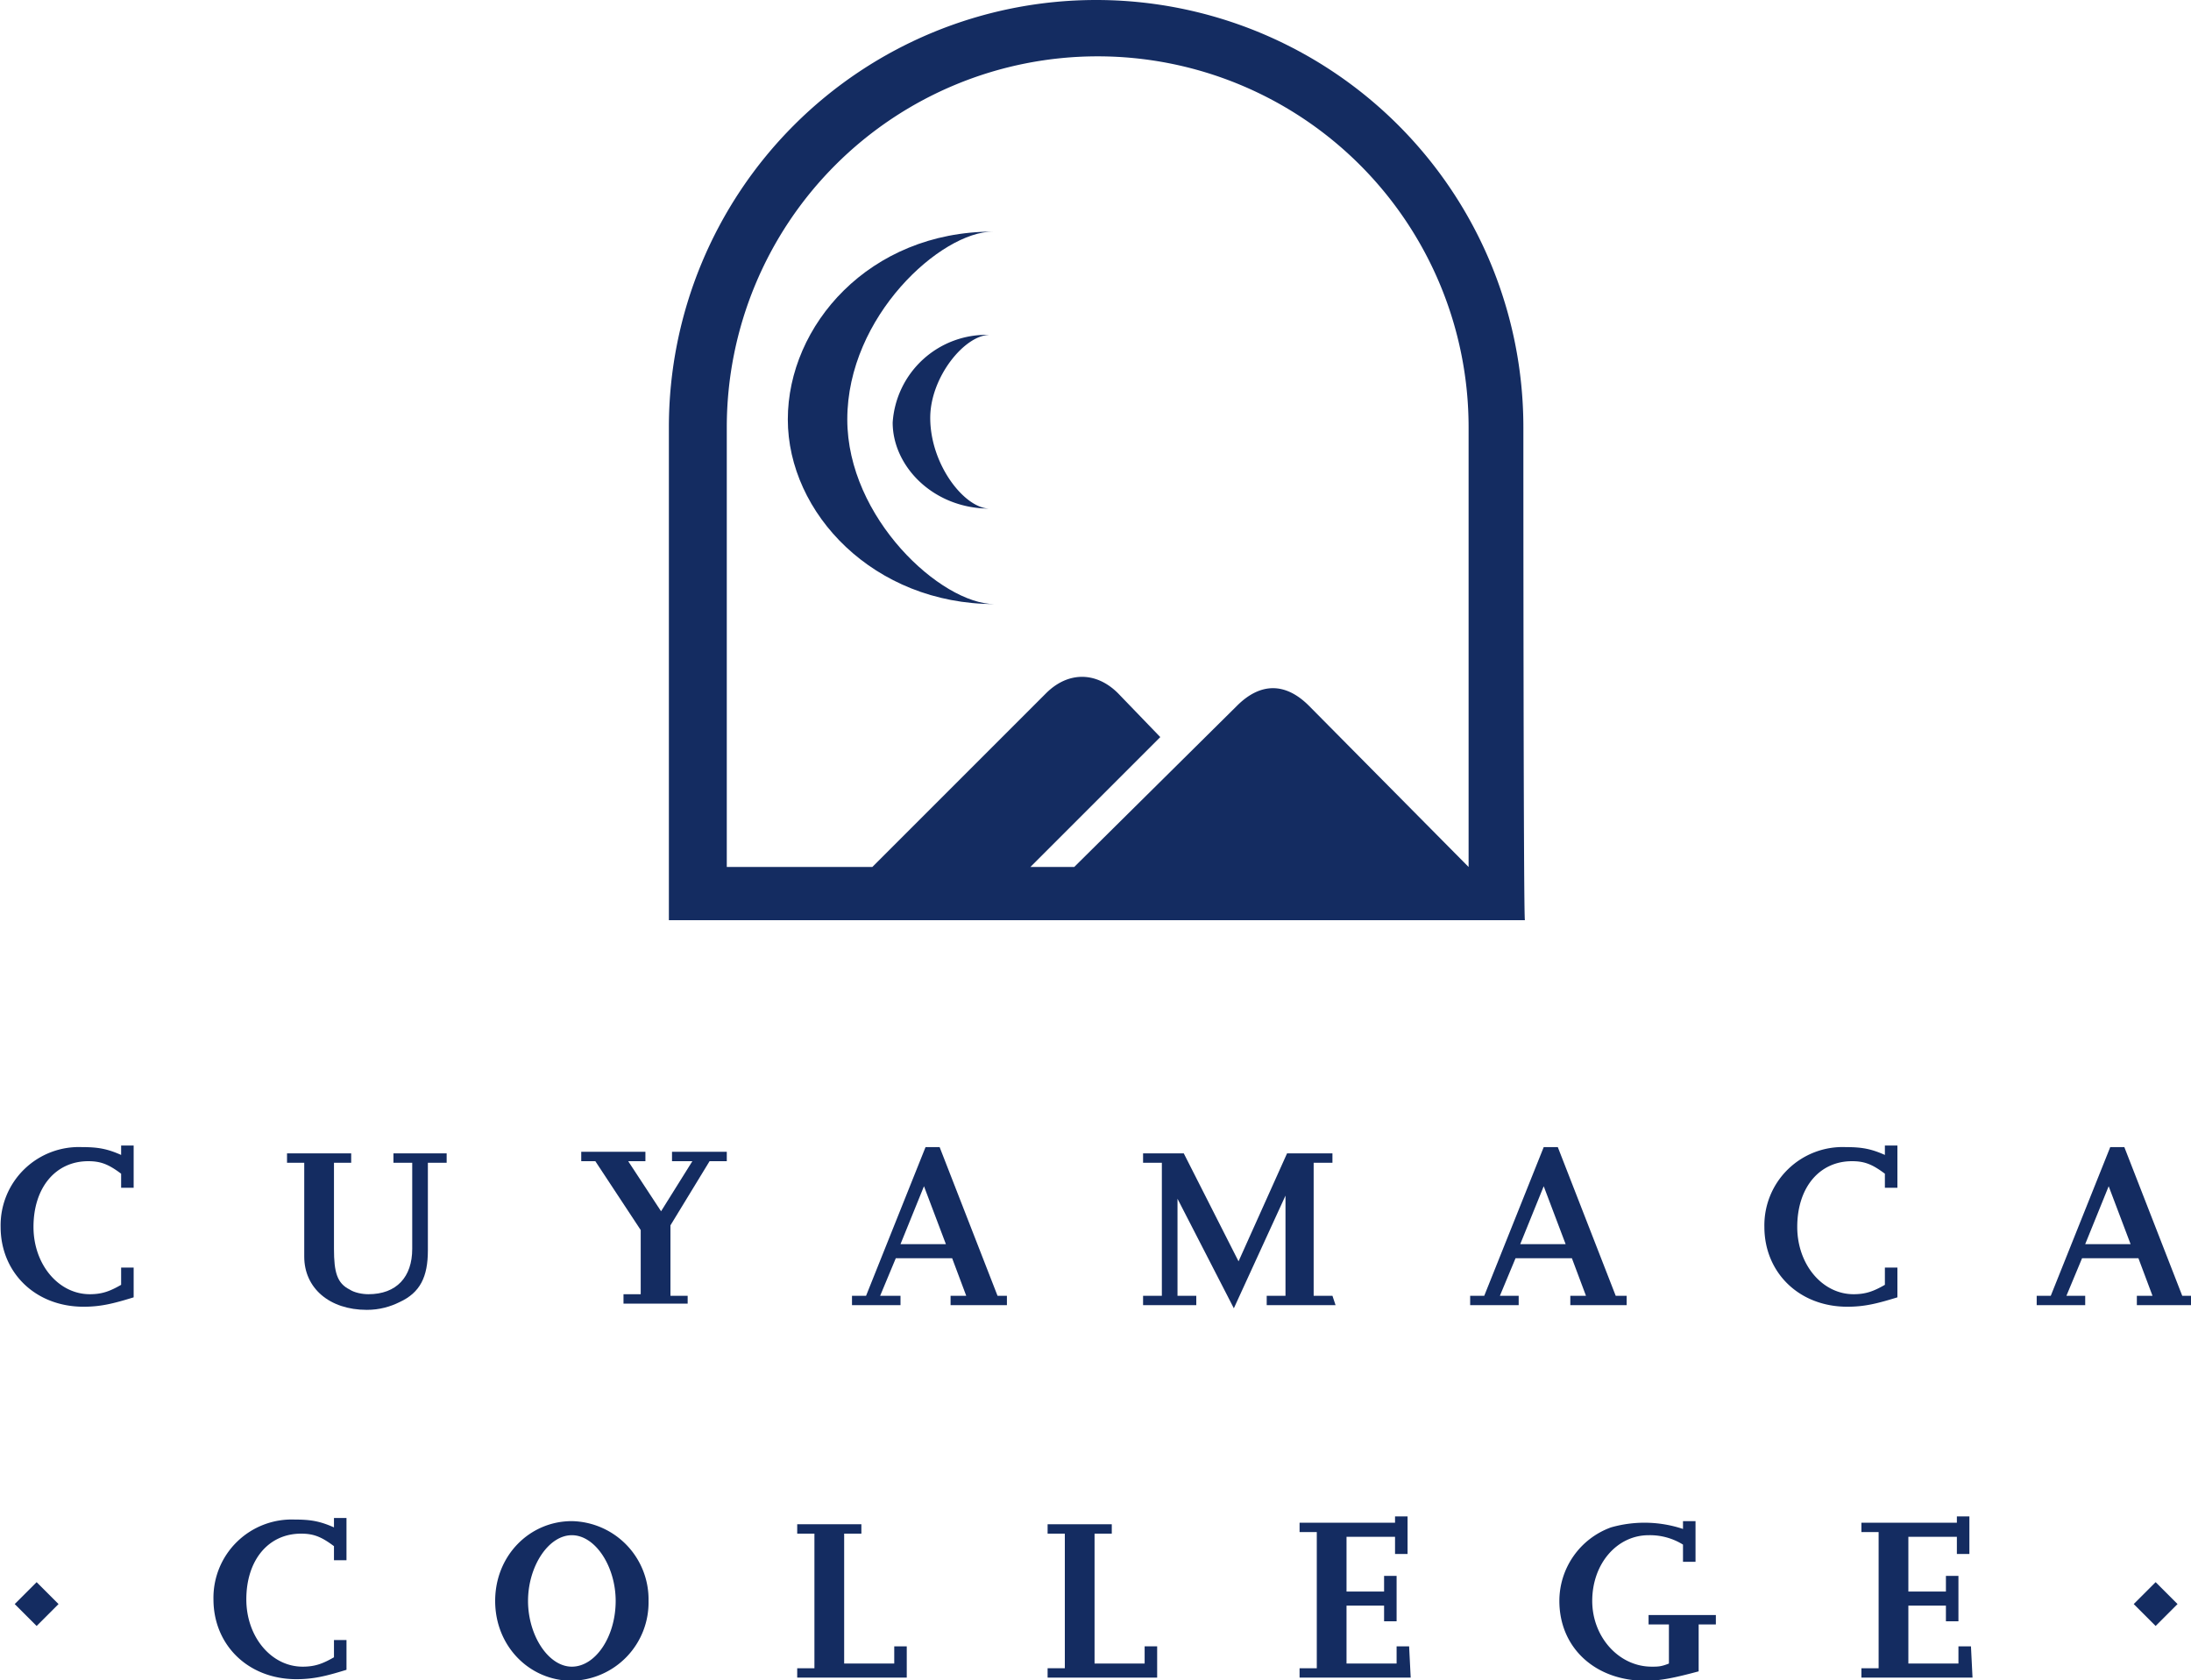 <svg xmlns="http://www.w3.org/2000/svg" viewBox="0 0 175 134.2">
  <style>
    .st0 {
      fill: #142c61;
    }
  </style>
  <g id="g3074_1_" transform="matrix(1.25 0 0 -1.25 -539.7 182)">
    <g id="g4083_1_">
      <path
        id="path3240_1_"
        d="M440.3 64.6h-.8v-1.1c-.7-.4-1.2-.6-2-.6-2 0-3.6 1.9-3.6 4.3 0 2.5 1.4 4.2 3.5 4.2.8 0 1.3-.2 2.1-.8v-.9h.8v2.7h-.8v-.6c-.9.4-1.5.5-2.5.5a5 5 0 01-5.2-5.1c0-2.9 2.2-5.1 5.3-5.1 1.1 0 1.9.2 3.2.6v1.9"
        class="st0"
      />
      <path
        id="path3242_1_"
        d="M460.3 71.9h-3.4v-.6h1.2v-5.5c0-1.8-1-2.9-2.8-2.9-.4 0-.9.1-1.2.3-.8.4-1 1.1-1 2.6v5.5h1.1v.6h-4.1v-.6h1.1v-6c0-2 1.6-3.4 4-3.4.8 0 1.5.2 2.1.5 1.3.6 1.8 1.6 1.8 3.3v5.6h1.2v.6"
        class="st0"
      />
      <path
        id="path3244_1_"
        d="M475.7 62.8h-1.1v4.5l2.5 4.1h1.1v.6h-3.5v-.6h1.3l-2-3.2-2.1 3.2h1.1v.6h-4.1v-.6h.9l2.9-4.4v-4.1h-1.1v-.6h4.1v.5"
        class="st0"
      />
      <path
        id="path3246_1_"
        d="M496.1 62.8h-.6l-3.7 9.5h-.9l-3.8-9.5h-.9v-.6h3.1v.6H488l1 2.4h3.6l.9-2.4h-1v-.6h3.6v.6zm-6.8 3.3l1.5 3.7 1.4-3.7h-2.9"
        class="st0"
      />
      <path
        id="path3248_1_"
        d="M516.9 62.8h-1.2v8.5h1.2v.6H514l-3.1-6.9-3.5 6.9h-2.6v-.6h1.2v-8.5h-1.2v-.6h3.4v.6H507V69l3.6-7 3.3 7.2v-6.4h-1.2v-.6h4.4l-.2.6"
        class="st0"
      />
      <path
        id="path3250_1_"
        d="M535.7 62.8h-.7l-3.7 9.5h-.9l-3.8-9.5h-.9v-.6h3.1v.6h-1.2l1 2.4h3.6l.9-2.4h-1v-.6h3.6v.6zm-6.8 3.3l1.5 3.7 1.4-3.7h-2.9"
        class="st0"
      />
      <path
        id="path3252_1_"
        d="M553 64.6h-.8v-1.1c-.7-.4-1.2-.6-2-.6-2 0-3.6 1.9-3.6 4.3 0 2.5 1.4 4.2 3.5 4.2.8 0 1.3-.2 2.1-.8v-.9h.8v2.7h-.8v-.6c-.9.4-1.5.5-2.5.5a5 5 0 01-5.2-5.1c0-2.9 2.2-5.1 5.3-5.1 1.1 0 1.9.2 3.2.6v1.9"
        class="st0"
      />
      <path
        id="path3254_1_"
        d="M571.8 62.8h-.6l-3.7 9.5h-.9l-3.8-9.5h-.9v-.6h3.1v.6h-1.2l1 2.4h3.6l.9-2.4h-1v-.6h3.6l-.1.6zm-6.8 3.3l1.5 3.7 1.4-3.7H565"
        class="st0"
      />
      <path
        id="path3256_1_"
        d="M453.9 40.8h-.8v-1.1c-.7-.4-1.2-.6-2-.6-2 0-3.6 1.9-3.6 4.3 0 2.5 1.4 4.2 3.5 4.2.8 0 1.3-.2 2.1-.8v-.9h.8v2.7h-.8V48c-.9.4-1.5.5-2.5.5a5 5 0 01-5.2-5.1c0-2.9 2.2-5.1 5.3-5.1 1.1 0 1.9.2 3.2.6v1.9"
        class="st0"
      />
      <path
        id="path3258_1_"
        d="M473.2 43.3a5 5 0 01-4.9 5.1c-2.7 0-4.9-2.2-4.9-5.1s2.2-5.1 4.9-5.1a5 5 0 014.9 5.1zm-7.7 0c0 2.2 1.3 4.2 2.8 4.2 1.5 0 2.8-2 2.8-4.2 0-2.3-1.3-4.2-2.8-4.2-1.5 0-2.8 2-2.8 4.2"
        class="st0"
      />
      <path
        id="path3260_1_"
        d="M489.7 40.4h-.8v-1.1h-3.2v8.3h1.1v.6h-4.1v-.6h1.1V39h-1.1v-.6h7v2"
        class="st0"
      />
      <path
        id="path3262_1_"
        d="M505.7 40.4h-.8v-1.1h-3.2v8.3h1.1v.6h-4.1v-.6h1.1V39h-1.1v-.6h7v2"
        class="st0"
      />
      <path
        id="path3264_1_"
        d="M521.8 40.4h-.8v-1.1h-3.2V43h2.4v-1h.8v2.9h-.8v-1h-2.4v3.5h3.1v-1.1h.8v2.4h-.8v-.4h-6.1v-.6h1.1V39h-1.1v-.6h7.1l-.1 2"
        class="st0"
      />
      <path
        id="path3266_1_"
        d="M540.3 41.8h1.1v.6h-4.3v-.6h1.3v-2.5c-.5-.2-.7-.2-1.1-.2-2.1 0-3.8 1.9-3.8 4.2 0 2.4 1.6 4.2 3.6 4.2a4 4 0 002.2-.6v-1.1h.8v2.6h-.8v-.5a7.8 7.8 0 01-4.6.1 5 5 0 01-3.3-4.7c0-3 2.3-5.1 5.5-5.1 1 0 1.9.2 3.4.6v3"
        class="st0"
      />
      <path
        id="path3268_1_"
        d="M557.7 40.4h-.8v-1.1h-3.2V43h2.4v-1h.8v2.9h-.8v-1h-2.4v3.5h3.1v-1.1h.8v2.4h-.8v-.4h-6.1v-.6h1.1V39h-1.1v-.6h7.1l-.1 2"
        class="st0"
      />
      <path
        id="path3270_1_"
        d="M434.1 44.5l1.4-1.4-1.4-1.4-1.4 1.4 1.4 1.4"
        class="st0"
      />
      <path
        id="path3272_1_"
        d="M569.5 44.5l1.4-1.4-1.4-1.4-1.4 1.4 1.4 1.4"
        class="st0"
      />
      <path
        id="path3274_1_"
        d="M495.2 130.8c-3.3 0-9.3-5.4-9.3-12 0-6.3 6-11.8 9.4-11.8-7.7 0-13.2 5.8-13.2 11.8 0 6 5.2 12 13.1 12"
        class="st0"
      />
      <path
        id="path3276_1_"
        d="M495 124.2c-1.6 0-3.8-2.7-3.8-5.3 0-3 2.2-5.8 3.8-5.8-3.6 0-6.2 2.7-6.2 5.5a6 6 0 006.2 5.6"
        class="st0"
      />
      <path
        id="path3278_1_"
        d="M529.1 118.3a27.3 27.3 0 11-54.6 0V86.8h54.7c-.1-.1-.1 30.6-.1 31.5zm-13.7-17.8c-1.5 1.5-3.1 1.5-4.6 0l-10.4-10.3h-2.8l8.3 8.3-2.7 2.8c-1.4 1.4-3.2 1.4-4.6 0l-11.1-11.1h-9.3v28.1a23.7 23.7 0 1047.4 0V90.2l-10.2 10.3"
        class="st0"
      />
    </g>
  </g>
</svg>
